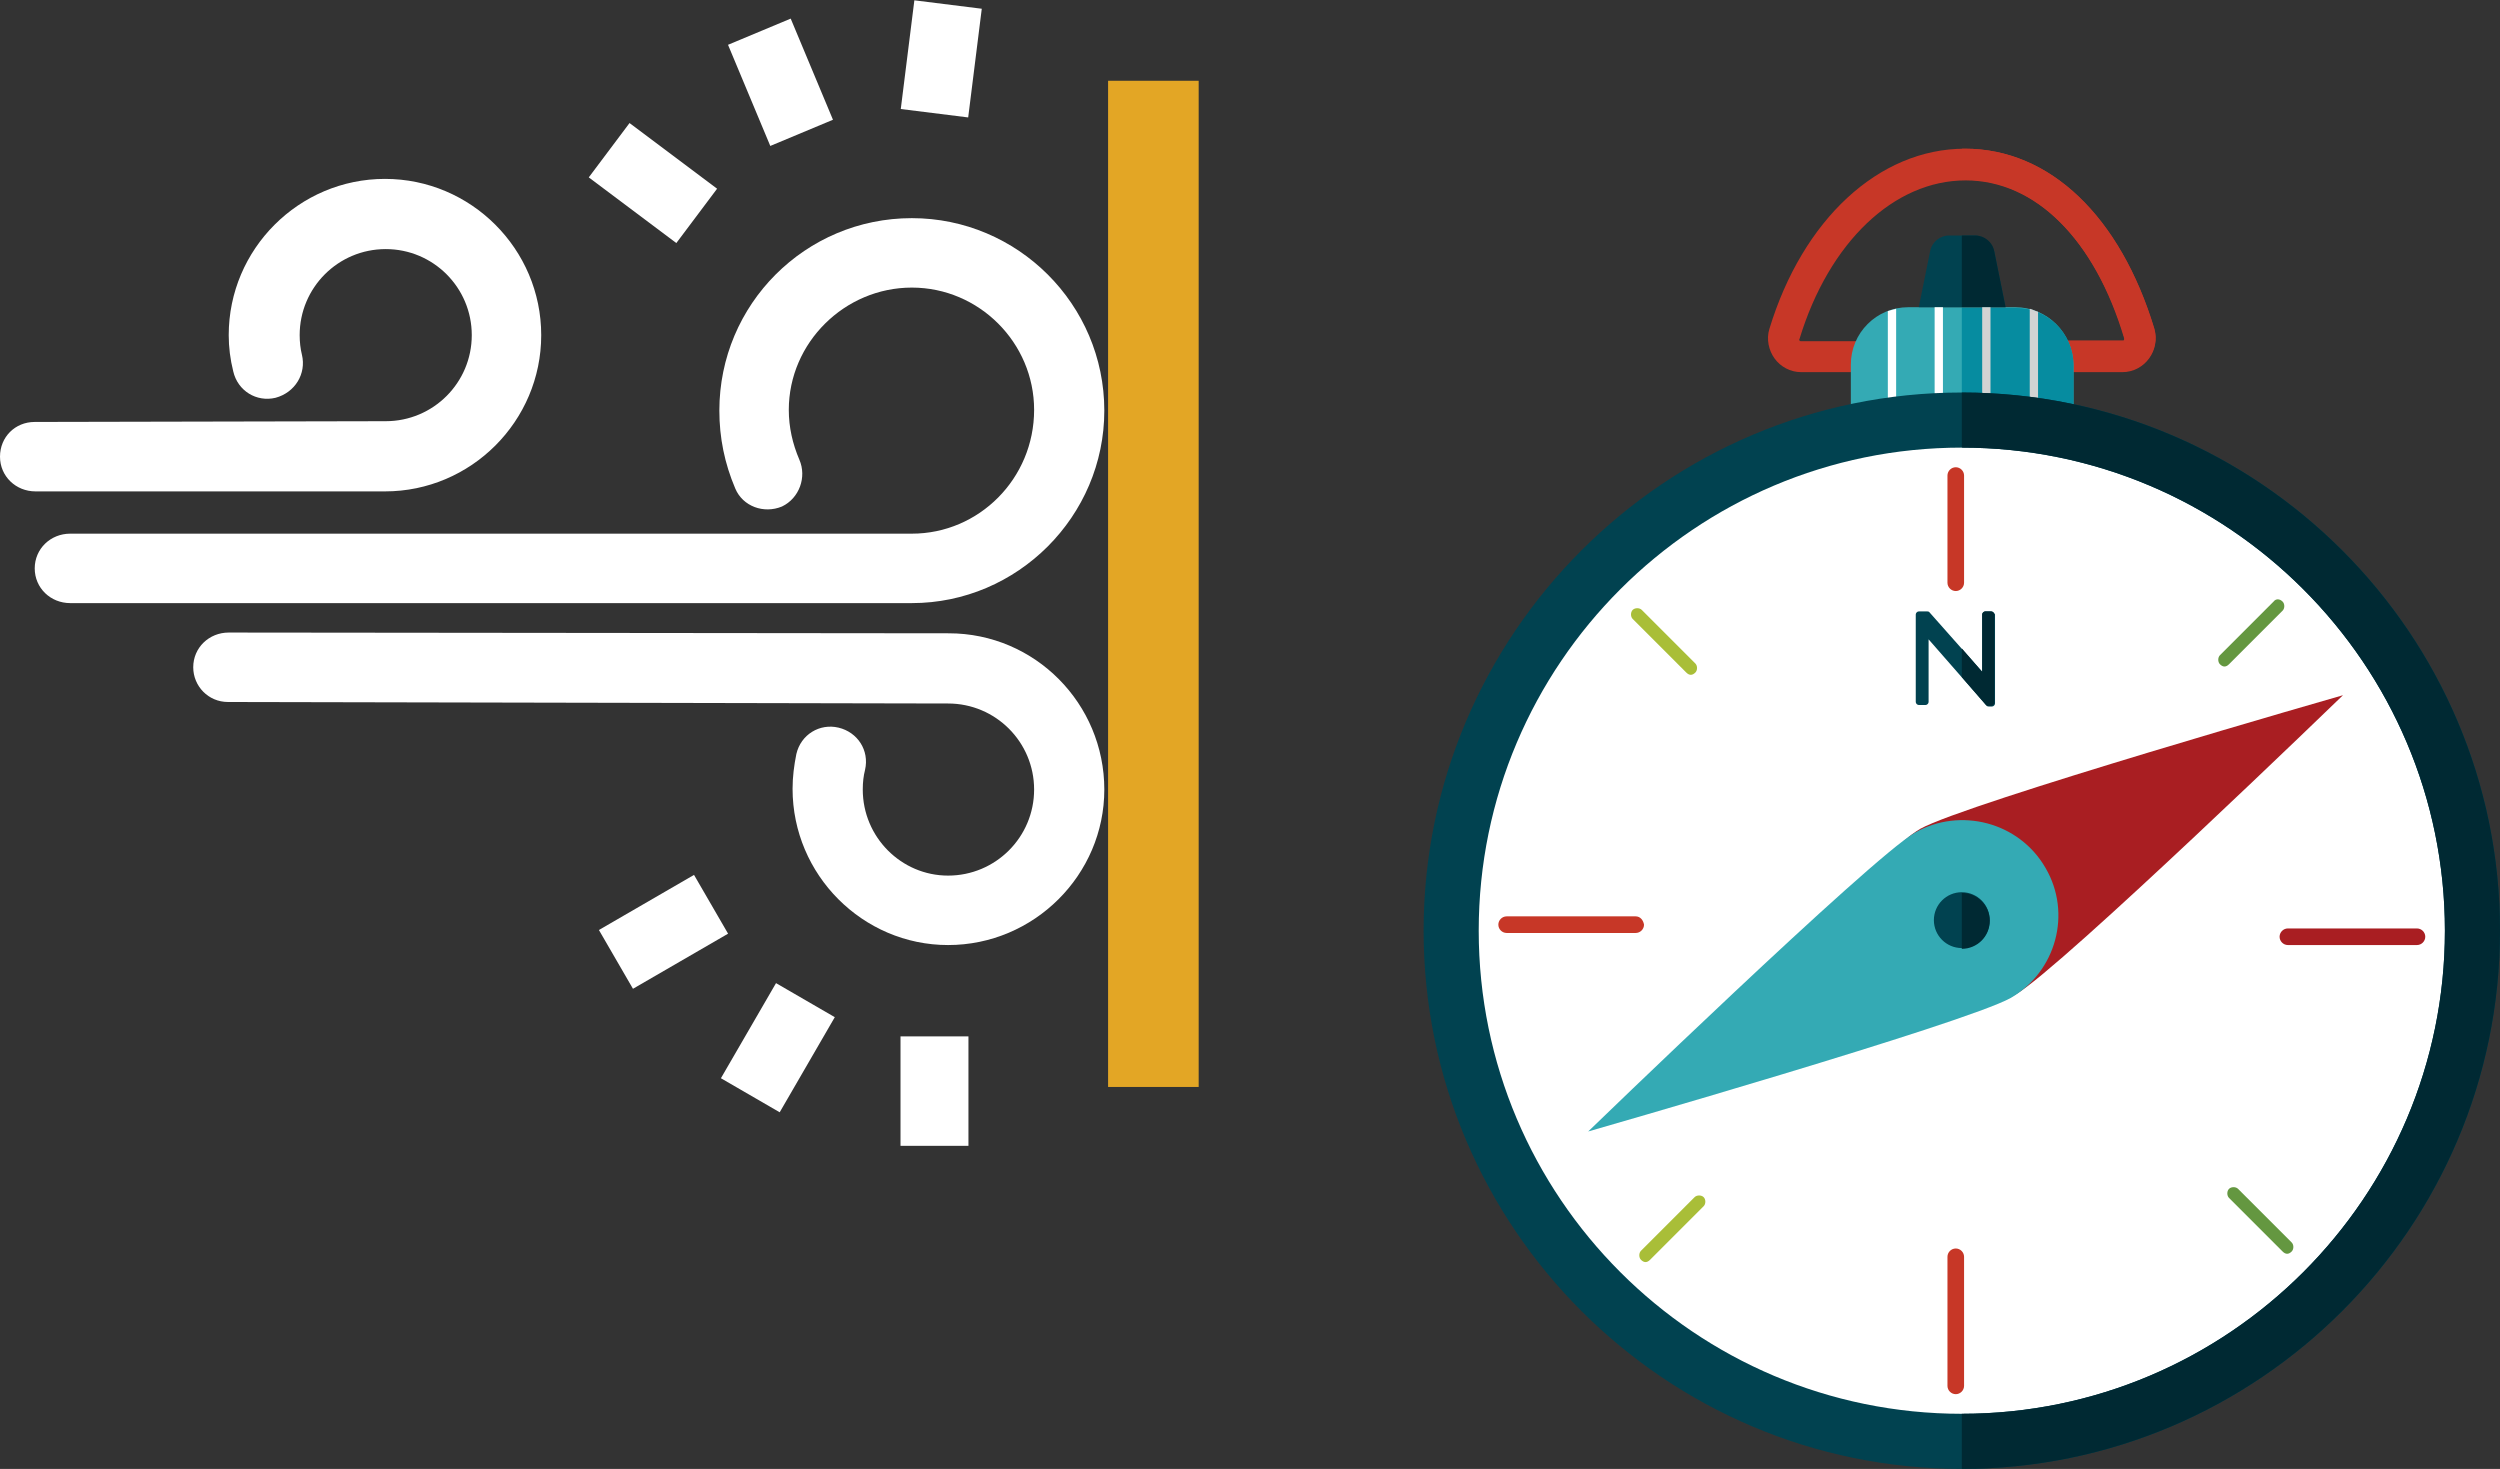 <?xml version="1.0" encoding="utf-8"?>
<!-- Generator: Adobe Illustrator 19.2.1, SVG Export Plug-In . SVG Version: 6.00 Build 0)  -->
<svg version="1.1" id="Layer_6" xmlns="http://www.w3.org/2000/svg" xmlns:xlink="http://www.w3.org/1999/xlink" x="0px" y="0px"
	 viewBox="0 0 331.2 194.6" style="enable-background:new 0 0 331.2 194.6;" xml:space="preserve">
<rect x="0" y="0" width="331.2" height="194.6" fill="#333333" stroke="none"/>
<style type="text/css">
	.st0{fill:#FFFFFF;}
	.st1{fill:#C73727;}
	.st2{fill:#34AAB4;}
	.st3{fill:#068CA0;}
	.st4{fill:#014250;}
	.st5{fill:#002933;}
	.st6{fill:#D2D3D3;}
	.st7{fill:#A91E22;}
	.st8{fill:#A9BE38;}
	.st9{fill:#649740;}
	.st10{fill:none;stroke:#E3A625;stroke-width:12;stroke-miterlimit:10;}
	.st11{fill:#FFFFFF;stroke:#FFFFFF;stroke-width:9;stroke-miterlimit:10;}
</style>
<g id="wind">
	<path class="st0" d="M120.8,79.9H9.3c-2.6,0-4.7-2-4.7-4.6c0-2.6,2.1-4.6,4.7-4.6h111.5c8.9,0,16.2-7.3,16.2-16.4
		c0-8.9-7.3-16.2-16.2-16.2c-8.9,0-16.3,7.3-16.3,16.2c0,2.3,0.5,4.5,1.4,6.6c1,2.3,0,5.1-2.3,6.2c-2.4,1-5.2,0-6.2-2.4
		c-1.4-3.3-2.1-6.7-2.1-10.3c0-14.1,11.4-25.5,25.5-25.5c14,0,25.5,11.4,25.5,25.5C146.3,68.4,134.8,79.9,120.8,79.9z"/>
	<path class="st0" d="M125.6,125.2c-11.3,0-20.6-9.3-20.6-20.7c0-1.6,0.2-3.1,0.5-4.6c0.6-2.6,3.1-4.1,5.6-3.5
		c2.5,0.6,4.1,3,3.5,5.6c-0.2,0.8-0.3,1.6-0.3,2.6c0,6.3,5.1,11.4,11.3,11.4c6.3,0,11.4-5.1,11.4-11.4s-5.1-11.4-11.4-11.4L30.2,93
		c-2.6,0-4.6-2.1-4.6-4.6c0-2.6,2.1-4.6,4.7-4.6l0,0l95.4,0.1c11.4,0,20.6,9.3,20.6,20.7C146.3,115.9,137,125.2,125.6,125.2z"/>
	<path class="st0" d="M4.7,65.1c-2.6,0-4.7-2-4.7-4.6c0-2.6,2-4.6,4.6-4.6l46.5-0.1c6.3,0,11.4-5.1,11.4-11.4
		c0-6.3-5.1-11.4-11.4-11.4c-6.3,0-11.4,5.1-11.4,11.4c0,0.9,0.1,1.8,0.3,2.6c0.6,2.5-0.9,5-3.5,5.7c-2.5,0.6-5-0.9-5.6-3.5
		c-0.4-1.6-0.6-3.2-0.6-4.8c0-11.4,9.3-20.7,20.7-20.7c11.4,0,20.7,9.3,20.7,20.7c0,11.4-9.3,20.7-20.7,20.7L4.7,65.1L4.7,65.1z"/>
</g>
<g>
	<path class="st1" d="M260.3,19.7c-11.4,0-21.5,9.4-25.9,23.9c-0.4,1.3-0.1,2.8,0.7,3.9c0.8,1.1,2.1,1.8,3.5,1.8h42.6
		c1.4,0,2.7-0.7,3.5-1.8c0.8-1.1,1.1-2.5,0.7-3.9C280.9,28.7,271.6,19.7,260.3,19.7z M281.4,45.1c0,0.1-0.1,0.1-0.2,0.1h-42.6
		c-0.1,0-0.2,0-0.2-0.1c0-0.1-0.1-0.2,0-0.2c3.9-12.8,12.5-21,22-21c9.3,0,17.2,7.9,21.1,21C281.5,44.9,281.5,45,281.4,45.1z"/>
	<path class="st1" d="M260.3,19.7c-0.1,0-0.3,0-0.4,0l0,0v4.1l0,0c0.1,0,0.3,0,0.4,0c9.3,0,17.2,7.9,21.1,21c0,0.1,0,0.2,0,0.2
		c0,0.1-0.1,0.1-0.2,0.1h-21.3v4.1h21.3c1.4,0,2.7-0.7,3.5-1.8c0.8-1.1,1.1-2.5,0.7-3.9C280.9,28.7,271.6,19.7,260.3,19.7
		L260.3,19.7z"/>
	<path class="st2" d="M267,40.7h-14.2c-4.2,0-7.6,3.4-7.6,7.6v5.4h29.5v-5.4C274.6,44.1,271.2,40.7,267,40.7z"/>
	<path class="st3" d="M259.9,40.7v13.1h14.8v-5.4c0-4.2-3.4-7.6-7.6-7.6H259.9z"/>
	<path class="st4" d="M261.6,31.2h-3.4c-1.2,0-2.3,0.9-2.5,2.1l-1.5,7.4h11.5l-1.5-7.4C263.9,32.1,262.8,31.2,261.6,31.2z"/>
	<path class="st5" d="M259.9,31.2v9.5h5.8l-1.5-7.4c-0.2-1.2-1.3-2.1-2.5-2.1H259.9z"/>
	<path class="st0" d="M250.1,53.8h1.1V40.9c-0.4,0.1-0.7,0.2-1.1,0.3V53.8z"/>
	<rect x="256.3" y="40.7" class="st0" width="1.1" height="13.1"/>
	<rect x="262.6" y="40.7" class="st6" width="1.1" height="13.1"/>
	<path class="st6" d="M268.9,53.8h1.1V41.3c-0.4-0.1-0.7-0.3-1.1-0.4V53.8z"/>
	<circle class="st0" cx="259.9" cy="123.3" r="64.3"/>
	<path class="st7" d="M249.9,127.1c3.5,6,11.2,8.1,17.2,4.6c6-3.5,43.3-39.6,43.3-39.6s-49.9,14.3-56,17.7
		C248.5,113.3,246.4,121,249.9,127.1z"/>
	<path class="st1" d="M259.1,61.9c-0.6,0-1.1,0.5-1.1,1.1v14.2c0,0.6,0.5,1.1,1.1,1.1c0.6,0,1.1-0.5,1.1-1.1V63
		C260.2,62.4,259.7,61.9,259.1,61.9z"/>
	<path class="st1" d="M259.1,165.4c-0.6,0-1.1,0.5-1.1,1.1v17.1c0,0.6,0.5,1.1,1.1,1.1c0.6,0,1.1-0.5,1.1-1.1v-17.1
		C260.2,165.9,259.7,165.4,259.1,165.4z"/>
	<path class="st7" d="M320.2,123h-17.1c-0.6,0-1.1,0.5-1.1,1.1c0,0.6,0.5,1.1,1.1,1.1h17.1c0.6,0,1.1-0.5,1.1-1.1
		C321.3,123.5,320.8,123,320.2,123z"/>
	<path class="st1" d="M216.7,121.4h-17.1c-0.6,0-1.1,0.5-1.1,1.1c0,0.6,0.5,1.1,1.1,1.1h17.1c0.6,0,1.1-0.5,1.1-1.1
		C217.7,121.9,217.3,121.4,216.7,121.4z"/>
	<path class="st8" d="M217.5,80.8c-0.3-0.3-0.9-0.3-1.2,0c-0.3,0.3-0.3,0.9,0,1.2l7.1,7.1c0.2,0.2,0.4,0.3,0.6,0.3s0.4-0.1,0.6-0.3
		c0.3-0.3,0.3-0.9,0-1.2L217.5,80.8z"/>
	<path class="st9" d="M301.2,79.7l-7.1,7.1c-0.3,0.3-0.3,0.9,0,1.2c0.2,0.2,0.4,0.3,0.6,0.3c0.2,0,0.4-0.1,0.6-0.3l7.1-7.1
		c0.3-0.3,0.3-0.9,0-1.2C302,79.3,301.5,79.3,301.2,79.7z"/>
	<path class="st9" d="M296.5,157.5c-0.3-0.3-0.9-0.3-1.2,0c-0.3,0.3-0.3,0.9,0,1.2l7.1,7.1c0.2,0.2,0.4,0.3,0.6,0.3
		c0.2,0,0.4-0.1,0.6-0.3c0.3-0.3,0.3-0.9,0-1.2L296.5,157.5z"/>
	<path class="st8" d="M224.5,158.6l-7.1,7.1c-0.3,0.3-0.3,0.9,0,1.2c0.2,0.2,0.4,0.3,0.6,0.3s0.4-0.1,0.6-0.3l7.1-7.1
		c0.3-0.3,0.3-0.9,0-1.2C225.4,158.3,224.8,158.3,224.5,158.6z"/>
	<path class="st2" d="M253.7,110.3c-6,3.5-43.3,39.6-43.3,39.6s49.9-14.3,56-17.7c6-3.5,8.1-11.2,4.6-17.2
		C267.5,108.9,259.7,106.9,253.7,110.3z"/>
	<circle class="st4" cx="259.9" cy="121.9" r="3.7"/>
	<path class="st5" d="M259.9,118.3v7.4l0,0c2,0,3.7-1.6,3.7-3.7C263.6,119.9,261.9,118.3,259.9,118.3L259.9,118.3z"/>
	<path class="st4" d="M259.9,52c-39.3,0-71.3,32-71.3,71.3s32,71.3,71.3,71.3c39.3,0,71.3-32,71.3-71.3S299.2,52,259.9,52z
		 M259.9,187.3c-35.3,0-64-28.7-64-64s28.7-64,64-64c35.3,0,64,28.7,64,64S295.2,187.3,259.9,187.3z"/>
	<path class="st5" d="M259.9,52v7.3h0c35.3,0,64,28.7,64,64s-28.7,64-64,64l0,0v7.3l0,0c39.3,0,71.3-32,71.3-71.3S299.2,52,259.9,52
		L259.9,52z"/>
	<path class="st4" d="M263.8,81H263c-0.2,0-0.4,0.2-0.4,0.4V89l-7-7.9c-0.1-0.1-0.2-0.1-0.3-0.1h-1.1c-0.2,0-0.4,0.2-0.4,0.4V93
		c0,0.2,0.2,0.4,0.4,0.4h0.9c0.2,0,0.4-0.2,0.4-0.4v-8.3l7.7,8.8c0.1,0.1,0.2,0.1,0.3,0.1h0.4c0.2,0,0.4-0.2,0.4-0.4V81.4
		C264.2,81.2,264,81,263.8,81z"/>
	<path class="st5" d="M263,81c-0.2,0-0.4,0.2-0.4,0.4V89l-2.7-3.1v3.8l3.2,3.7c0.1,0.1,0.2,0.1,0.3,0.1h0.4c0.2,0,0.4-0.2,0.4-0.4
		V81.4c0-0.2-0.2-0.4-0.4-0.4H263z"/>
</g>
<line class="st10" x1="152.8" y1="10.7" x2="152.8" y2="144"/>
<g>
	<line class="st11" x1="123.8" y1="137.3" x2="123.8" y2="151.8"/>
	<line class="st11" x1="106.7" y1="132.5" x2="99.4" y2="145.1"/>
	<line class="st11" x1="94.2" y1="119.8" x2="81.6" y2="127.1"/>
</g>
<g>
	<line class="st11" x1="123.8" y1="15" x2="125.6" y2="0.6"/>
	<line class="st11" x1="106.2" y1="17.6" x2="100.6" y2="4.2"/>
	<line class="st11" x1="92.3" y1="28.6" x2="80.7" y2="19.9"/>
</g>
</svg>
